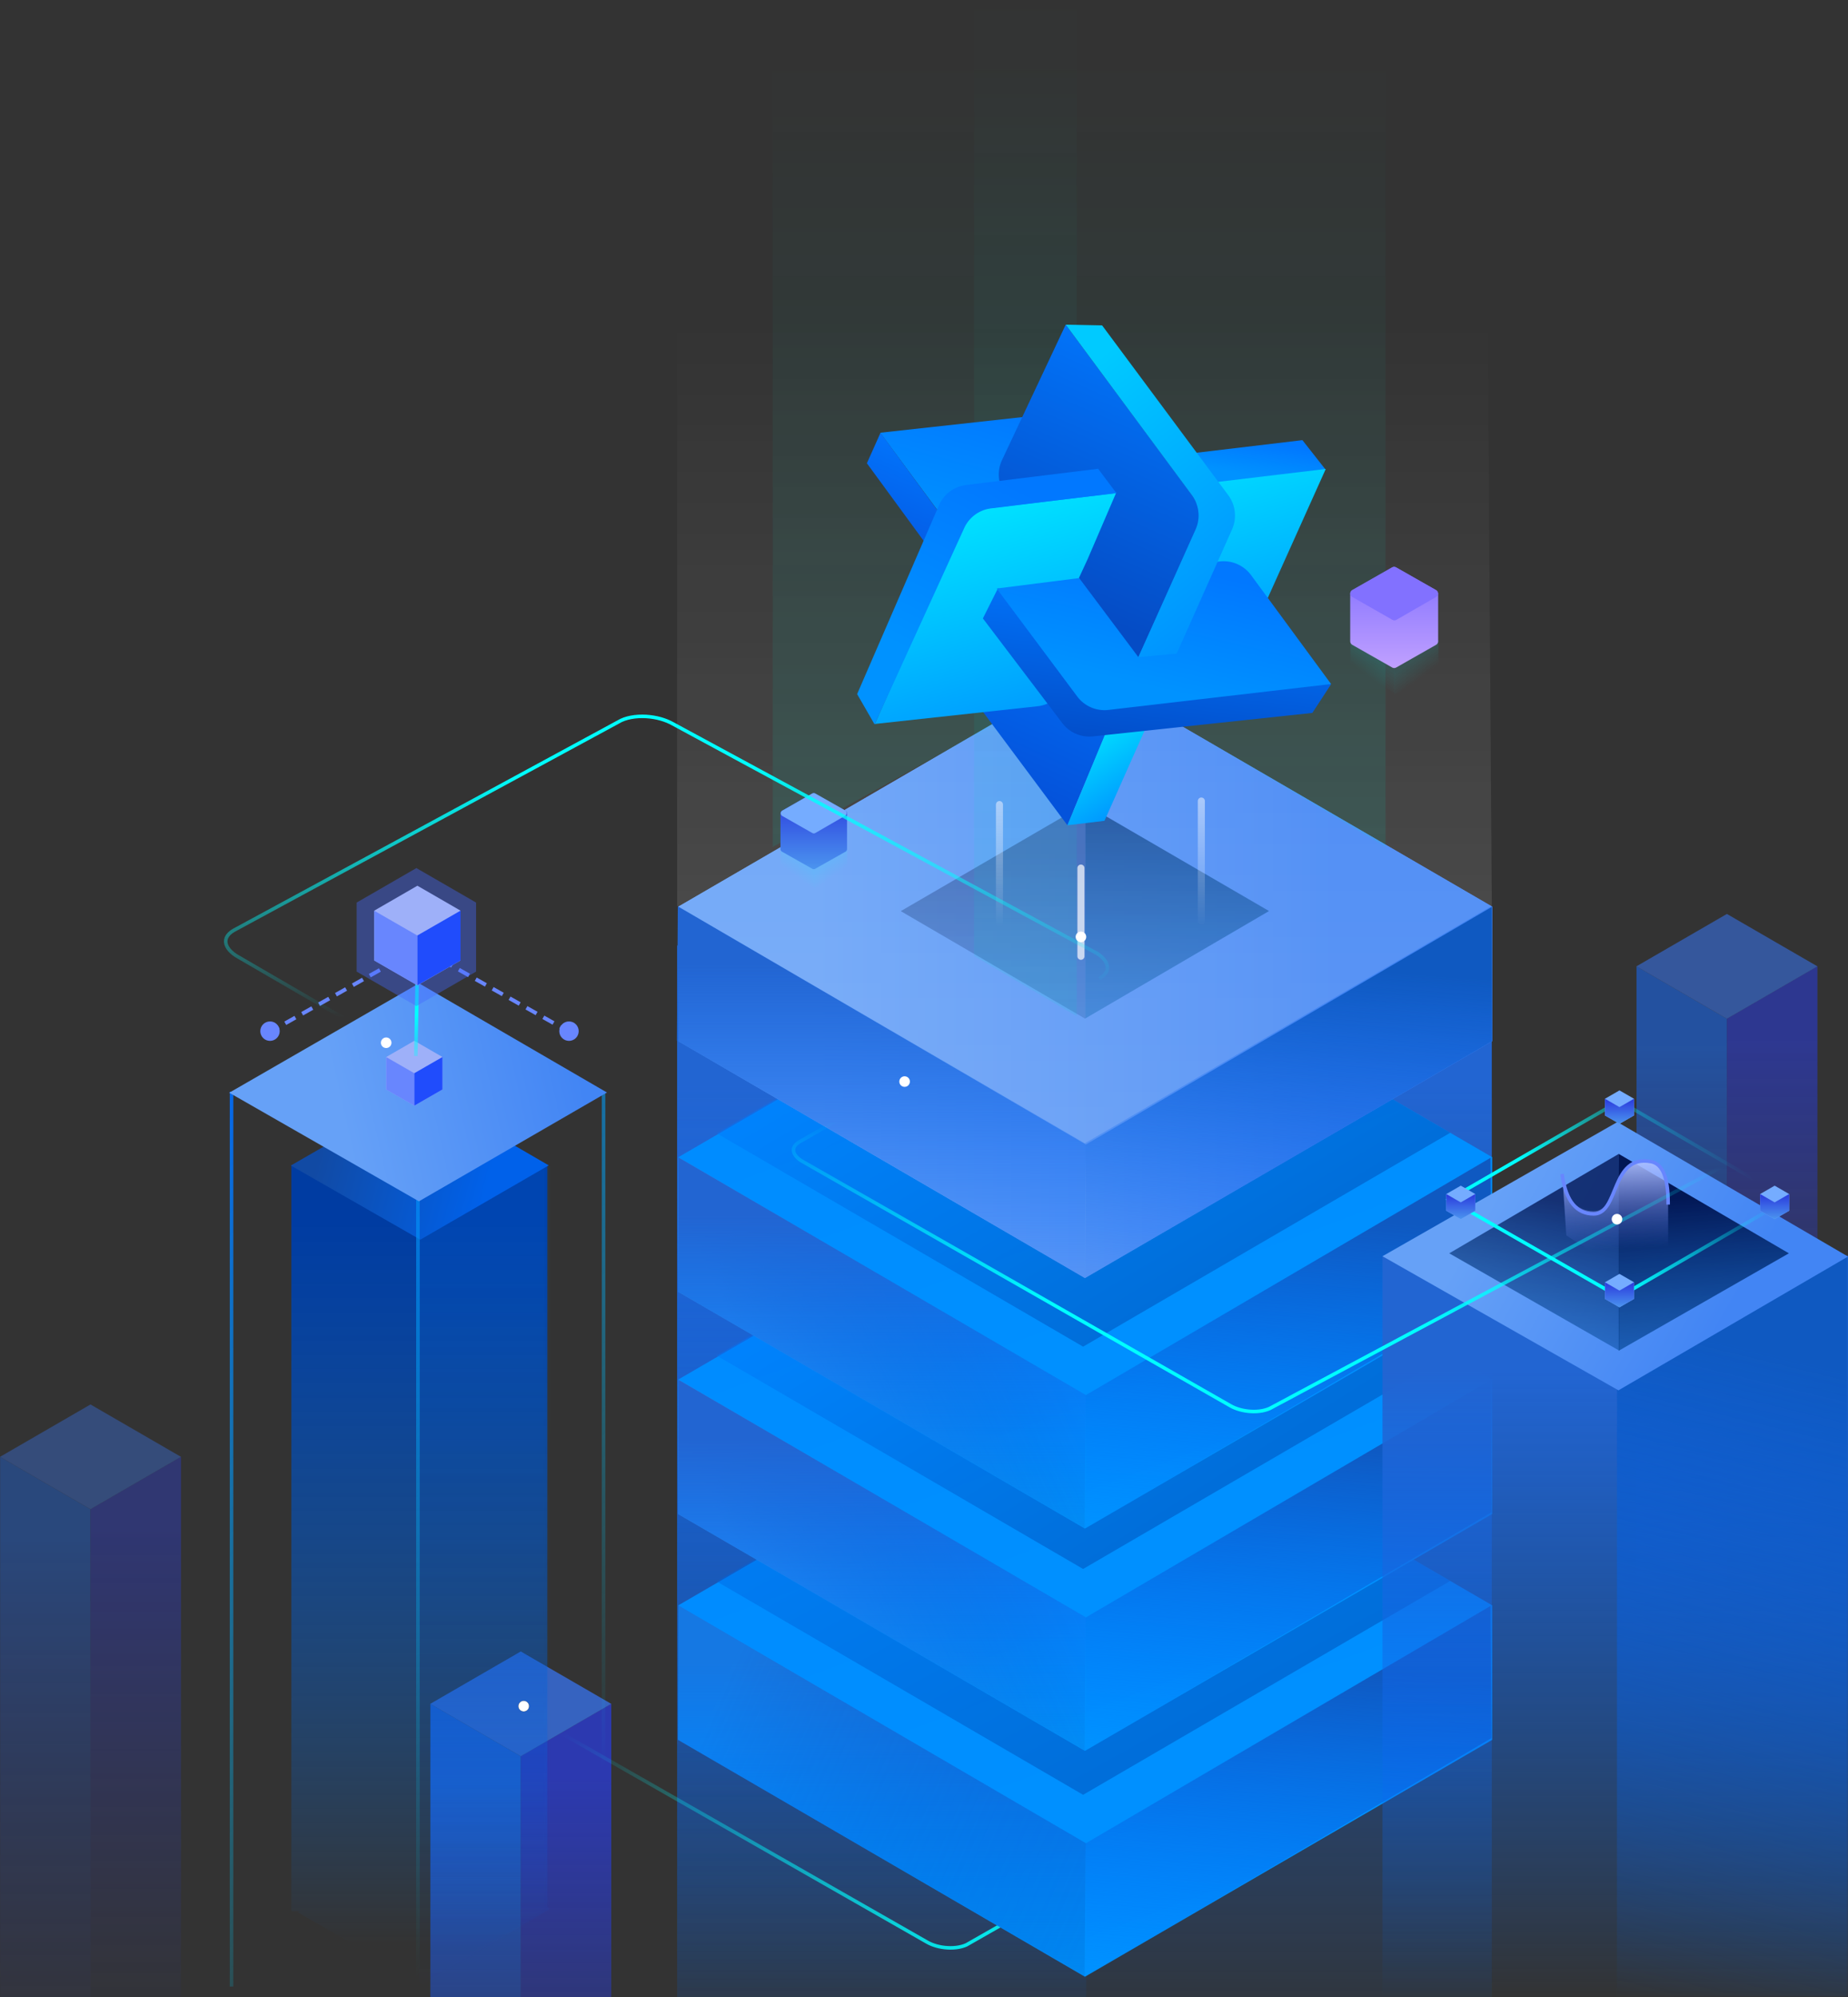 <svg xmlns="http://www.w3.org/2000/svg" xmlns:xlink="http://www.w3.org/1999/xlink" width="524" height="566" viewBox="0 0 524 566">
    <rect x="0" y="0" width="524" height="566" fill="#333333" stroke="none"/>
    <defs>
        <linearGradient id="a" x1="50%" x2="50%" y1="15.638%" y2="100%">
            <stop offset="0%" stop-color="#2265D2"/>
            <stop offset="100%" stop-color="#0069FF" stop-opacity="0"/>
        </linearGradient>
        <linearGradient id="b" x1="51.4%" x2="51.4%" y1="82.527%" y2="10.433%">
            <stop offset="0%" stop-color="#283DE1" stop-opacity="0"/>
            <stop offset="100%" stop-color="#176CFD"/>
        </linearGradient>
        <linearGradient id="c" x1="47.69%" x2="47.69%" y1="76.237%" y2="9.666%">
            <stop offset="0%" stop-color="#293CE0" stop-opacity="0"/>
            <stop offset="100%" stop-color="#293CE0"/>
        </linearGradient>
        <linearGradient id="d" x1="76.49%" x2="0%" y1="83.068%" y2="32.346%">
            <stop offset="0%" stop-color="#0FF"/>
            <stop offset="100%" stop-color="#0FF" stop-opacity="0"/>
        </linearGradient>
        <linearGradient id="e" x1="73.272%" x2="31.029%" y1="89.814%" y2="5.23%">
            <stop offset="0%" stop-color="#0092FF"/>
            <stop offset="100%" stop-color="#008BFF"/>
        </linearGradient>
        <linearGradient id="f" x1="76.251%" x2="2.184%" y1="73.23%" y2="-4.205%">
            <stop offset="0%" stop-color="#003CA2"/>
            <stop offset="100%" stop-color="#0178FF"/>
        </linearGradient>
        <linearGradient id="g" x1="50%" x2="42.921%" y1="15.638%" y2="104.028%">
            <stop offset="0%" stop-color="#0F59C1"/>
            <stop offset="100%" stop-color="#0069FF" stop-opacity="0"/>
        </linearGradient>
        <linearGradient id="h" x1="170.558%" x2="10.817%" y1="84.038%" y2="21.672%">
            <stop offset="0%" stop-color="#021755" stop-opacity="0"/>
            <stop offset="100%" stop-color="#0097FF"/>
        </linearGradient>
        <linearGradient id="i" x1="76.154%" x2="20.263%" y1="71.979%" y2="21.277%">
            <stop offset="0%" stop-color="#003CA2"/>
            <stop offset="100%" stop-color="#0178FF"/>
        </linearGradient>
        <linearGradient id="j" x1="84.533%" x2="15.843%" y1="24.123%" y2="52.09%">
            <stop offset="0%" stop-color="#021755" stop-opacity="0"/>
            <stop offset="100%" stop-color="#67C1FF"/>
        </linearGradient>
        <linearGradient id="k" x1="73.272%" x2="32.548%" y1="89.814%" y2="8.272%">
            <stop offset="0%" stop-color="#0092FF"/>
            <stop offset="100%" stop-color="#008BFF"/>
        </linearGradient>
        <linearGradient id="l" x1="73.279%" x2="18.488%" y1="76.912%" y2="24.538%">
            <stop offset="0%" stop-color="#003CA2"/>
            <stop offset="100%" stop-color="#0178FF"/>
        </linearGradient>
        <linearGradient id="m" x1="81.281%" x2="16.611%" y1="50%" y2="50%">
            <stop offset="0%" stop-color="#4285F4"/>
            <stop offset="100%" stop-color="#66A1F7"/>
        </linearGradient>
        <linearGradient id="n" x1="50%" x2="50%" y1="-82.564%" y2="256.864%">
            <stop offset="0%" stop-color="#021755"/>
            <stop offset="100%" stop-color="#0097FF" stop-opacity="0"/>
        </linearGradient>
        <linearGradient id="o" x1="33.092%" x2="33.092%" y1="22.586%" y2="289.819%">
            <stop offset="0%" stop-color="#021755"/>
            <stop offset="100%" stop-color="#0097FF" stop-opacity="0"/>
        </linearGradient>
        <linearGradient id="p" x1="50%" x2="50%" y1="0%" y2="100%">
            <stop offset="0%" stop-color="#FFF" stop-opacity="0"/>
            <stop offset="100%" stop-color="#FFF" stop-opacity=".208"/>
        </linearGradient>
        <linearGradient id="q" x1="50%" x2="50%" y1="100%" y2=".687%">
            <stop offset="0%" stop-color="#00E6CB" stop-opacity=".15"/>
            <stop offset="100%" stop-color="#00E6CB" stop-opacity="0"/>
        </linearGradient>
        <linearGradient id="r" x1="0%" x2="0%" y1="-2.055%" y2="102.143%">
            <stop offset="0%" stop-color="#FFF" stop-opacity=".7"/>
            <stop offset="100%" stop-color="#FFF" stop-opacity="0"/>
        </linearGradient>
        <linearGradient id="s" x1="57.975%" x2="38.988%" y1="36.722%" y2="68.324%">
            <stop offset="0%" stop-color="#0FF" stop-opacity=".1"/>
            <stop offset="100%" stop-color="#0FF" stop-opacity="0"/>
        </linearGradient>
        <linearGradient id="t" x1="50%" x2="50%" y1="0%" y2="100%">
            <stop offset="0%" stop-color="#2A39DD"/>
            <stop offset="100%" stop-color="#4B94EF"/>
        </linearGradient>
        <linearGradient id="u" x1="50%" x2="50%" y1="0%" y2="100%">
            <stop offset="0%" stop-color="#8271FF"/>
            <stop offset="100%" stop-color="#C0A0FF"/>
        </linearGradient>
        <path id="v" d="M0 0h132v210l-132-.422z"/>
        <linearGradient id="x" x1="15.901%" x2="96.014%" y1="50%" y2="240.536%">
            <stop offset="0%" stop-color="#021755"/>
            <stop offset="100%" stop-color="#0097FF" stop-opacity="0"/>
        </linearGradient>
        <linearGradient id="z" x1="15.901%" x2="130.828%" y1="50%" y2="261.365%">
            <stop offset="0%" stop-color="#021755"/>
            <stop offset="100%" stop-color="#0097FF" stop-opacity="0"/>
        </linearGradient>
        <path id="y" d="M60.94 10.799l27.888 48.303-55.581.215z"/>
        <linearGradient id="B" x1="47.852%" x2="96.857%" y1="82.821%" y2="7.414%">
            <stop offset="0%" stop-color="#0FF"/>
            <stop offset="100%" stop-color="#0FF" stop-opacity="0"/>
        </linearGradient>
        <path id="A" d="M35.285 17.63l55.269.139-27.589 47.974-55.581.215z"/>
        <linearGradient id="C" x1="51.191%" x2="54.627%" y1="0%" y2="83.854%">
            <stop offset="0%" stop-color="#BECAF9"/>
            <stop offset="0%" stop-color="#B7C6FF"/>
            <stop offset="100%" stop-color="#6886FE" stop-opacity="0"/>
        </linearGradient>
        <linearGradient id="D" x1="47.852%" x2="51.274%" y1="82.821%" y2="50%">
            <stop offset="0%" stop-color="#0FF"/>
            <stop offset="100%" stop-color="#0FF" stop-opacity="0"/>
        </linearGradient>
        <linearGradient id="F" x1="73.279%" x2="73.279%" y1="6.846%" y2="94.942%">
            <stop offset="0%" stop-color="#003CA2"/>
            <stop offset="100%" stop-color="#0178FF" stop-opacity="0"/>
        </linearGradient>
        <path id="E" d="M72.57 210.304l.71.375-.71.423v.269h-.45l-34.684 20.683L1.84 211.692l.538-.321H0V0h72.57v210.304z"/>
        <linearGradient id="G" x1="37.048%" x2="37.048%" y1="102.215%" y2="8.889%">
            <stop offset="0%" stop-color="#003CA2" stop-opacity="0"/>
            <stop offset="100%" stop-color="#0178FF"/>
        </linearGradient>
        <linearGradient id="I" x1="5.276%" x2="82.831%" y1="62.386%" y2="50%">
            <stop offset="0%" stop-color="#114AA4"/>
            <stop offset="100%" stop-color="#0061EA"/>
        </linearGradient>
        <linearGradient id="J" x1="0%" x2="50%" y1="-8.15%" y2="98.799%">
            <stop offset="0%" stop-color="#0462F5"/>
            <stop offset="100%" stop-color="#00ECFF" stop-opacity="0"/>
        </linearGradient>
        <linearGradient id="L" x1="95.179%" x2="16.611%" y1="7.833%" y2="50%">
            <stop offset="0%" stop-color="#4285F4"/>
            <stop offset="100%" stop-color="#66A1F7"/>
        </linearGradient>
        <path id="K" d="M38.338 19.685l61.617.156-30.757 53.364-61.966.239z"/>
        <linearGradient id="M" x1="33.153%" x2="33.153%" y1="64.699%" y2="115.52%">
            <stop offset="0%" stop-color="#0FF"/>
            <stop offset="100%" stop-color="#0FF" stop-opacity="0"/>
        </linearGradient>
        <linearGradient id="N" x1="50%" x2="44.296%" y1="86.714%" y2="21.966%">
            <stop offset="0%" stop-color="#0FF"/>
            <stop offset="97.367%" stop-color="#0FF" stop-opacity="0"/>
        </linearGradient>
        <linearGradient id="O" x1="50%" x2="73.279%" y1="88.019%" y2="0%">
            <stop offset="0%" stop-color="#0453DB"/>
            <stop offset="100%" stop-color="#0178FF"/>
        </linearGradient>
        <linearGradient id="P" x1="65.959%" x2="31.197%" y1="9.506%" y2="77.296%">
            <stop offset="0%" stop-color="#0178FF"/>
            <stop offset="100%" stop-color="#0092FF"/>
        </linearGradient>
        <linearGradient id="Q" x1="73.272%" x2="31.029%" y1="89.814%" y2="5.23%">
            <stop offset="0%" stop-color="#0092FF"/>
            <stop offset="100%" stop-color="#00E7FF"/>
        </linearGradient>
        <linearGradient id="R" x1="39.781%" x2="73.279%" y1="117.742%" y2="0%">
            <stop offset="0%" stop-color="#0249C4"/>
            <stop offset="100%" stop-color="#0178FF"/>
        </linearGradient>
        <linearGradient id="S" x1="50%" x2="73.279%" y1="88.019%" y2="0%">
            <stop offset="0%" stop-color="#054CC5"/>
            <stop offset="100%" stop-color="#0178FF"/>
        </linearGradient>
        <linearGradient id="T" x1="39.781%" x2="73.279%" y1="117.742%" y2="0%">
            <stop offset="0%" stop-color="#0556E0"/>
            <stop offset="100%" stop-color="#0178FF"/>
        </linearGradient>
        <linearGradient id="U" x1="69.293%" x2="31.029%" y1="100%" y2="5.23%">
            <stop offset="0%" stop-color="#0092FF"/>
            <stop offset="100%" stop-color="#00CAFF"/>
        </linearGradient>
    </defs>
    <g fill="none" fill-rule="evenodd">
        <path fill="url(#a)" d="M243 342v314.193h231V331" transform="translate(-51 -74)"/>
        <path fill="url(#a)" d="M243 342v314.193h116V331" transform="translate(-51 -74)"/>
        <g fill-rule="nonzero" opacity=".719">
            <path fill="url(#b)" d="M25.694 29.704L.034 14.858v202.714l25.66 14.846z" transform="translate(122 468)"/>
            <path fill="url(#c)" d="M25.67 29.653l25.66-14.846v202.734l-25.66 14.846z" transform="translate(122 468)"/>
            <path fill="#3776F6" d="M147.66 468L122 482.846l25.66 14.846 25.66-14.846z"/>
        </g>
        <g fill-rule="nonzero" opacity=".36">
            <path fill="url(#b)" d="M25.694 29.704L.034 14.858v202.714l25.66 14.846z" transform="translate(0 398)"/>
            <path fill="url(#c)" d="M25.67 29.653l25.66-14.846v202.734l-25.66 14.846z" transform="translate(0 398)"/>
            <path fill="#3776F6" d="M25.66 398L0 412.846l25.66 14.846 25.66-14.846z"/>
        </g>
        <path stroke="url(#d)" d="M191.722 549.54l-.536.348-.445.383-.346.41-.248.45-.128.449-.019.46.085.459.182.461.26.433.331.417.393.395.473.39.516.357 121.617 69.41.619.326.655.292.686.256.71.22.733.184.795.155.805.112.807.068.803.025.84-.022.818-.07.788-.12.75-.17.702-.214.682-.277L454 551.57" transform="translate(-51 -74)"/>
        <g fill-rule="nonzero">
            <path fill="url(#e)" d="M.159 105.43V67.292L115.529.265 230.9 67.292v38.138l-115.466 67.12z" transform="translate(192.2 387.626)"/>
            <path fill="url(#f)" d="M11 60.52L115 0l104 60.396L114.914 121z" opacity=".4" transform="translate(192.2 387.626)"/>
            <path fill="url(#g)" d="M115.59 172.534v-37.75l114.851-67.31.24 37.462z" transform="translate(192.2 387.626)"/>
            <path fill="url(#a)" d="M0 105.387l.187-38.018 115.443 67.298-.26 37.746z" transform="translate(192.2 387.626)"/>
            <path fill="url(#h)" d="M0 105.387l.187-38.018 115.443 67.298-.26 37.746z" opacity=".379" transform="translate(192.2 387.626)"/>
            <path fill="url(#e)" d="M.159 105.43V67.292L115.529.265 230.9 67.292v38.138l-115.466 67.12z" transform="translate(192.2 323.626)"/>
            <path fill="url(#i)" d="M11 60.52L115 0l104 60.396L114.914 121z" opacity=".4" transform="translate(192.2 323.626)"/>
            <path fill="url(#g)" d="M115.59 172.534v-37.75l114.851-67.31.24 37.462z" transform="translate(192.2 323.626)"/>
            <path fill="url(#j)" d="M0 105.387l.187-38.018 115.443 67.298-.26 37.746z" opacity=".379" transform="translate(192.2 323.626)"/>
            <path fill="url(#a)" d="M0 105.387l.187-38.018 115.443 67.298-.26 37.746z" transform="translate(192.2 323.626)"/>
            <g>
                <path fill="url(#k)" d="M.159 105.43V67.292L115.529.265 230.9 67.292v38.138l-115.466 67.12z" transform="translate(192.2 260.626)"/>
                <path fill="url(#l)" d="M11 60.52L115 0l104 60.396L114.914 121z" opacity=".4" transform="translate(192.2 260.626)"/>
                <path fill="url(#g)" d="M115.59 172.534v-37.75l114.851-67.31.24 37.462z" transform="translate(192.2 260.626)"/>
                <path fill="url(#j)" d="M0 105.387l.187-38.018 115.443 67.298-.26 37.746z" opacity=".379" transform="translate(192.2 260.626)"/>
                <path fill="url(#a)" d="M0 105.387l.187-38.018 115.443 67.298-.26 37.746z" transform="translate(192.2 260.626)"/>
            </g>
            <path fill="url(#m)" d="M1.159 105.43V67.292L116.529.265 231.9 67.292v38.138l-115.466 67.12z" transform="translate(191.2 189.626)"/>
            <path fill="url(#m)" d="M1.159 105.43V67.292L116.529.265 231.9 67.292v38.138l-115.466 67.12z" transform="translate(191.2 189.626)"/>
            <path fill="url(#g)" d="M116.59 172.534v-37.75l115.21-67.41.096 38.06z" transform="translate(191.2 189.626)"/>
            <path fill="url(#a)" d="M.742 105.266L1 67.223l115.63 67.444-.26 37.746z" transform="translate(191.2 189.626)"/>
            <g>
                <path fill="url(#n)" d="M104.866 31.145l.129-.089L52.786.726v.032l.137.08v60.615l-.125.072.035.021z" transform="translate(254.827 227.114)"/>
                <path fill="url(#o)" d="M52.923 61.452V.837l-.137-.08L.65 31.048v.078l52.148 30.4z" opacity=".379" transform="translate(254.827 227.114)"/>
            </g>
        </g>
        <g opacity=".72" style="mix-blend-mode:lighten">
            <path fill="url(#p)" d="M0 96v163.695L115.595 327 231 259.695 229.856 96z" transform="translate(192 -3)"/>
            <path fill="url(#q)" d="M84.187 0h29.126v291l-29.126-17.079z" transform="translate(192 -3)"/>
            <path fill="url(#q)" fill-rule="nonzero" d="M200.87 243l-83.828-49.769L27.117 243V19H200.87z" transform="translate(192 -3)"/>
            <path stroke="#FFF" stroke-dasharray="0" stroke-linecap="round" stroke-width="2" d="M306.496 246v25"/>
            <path stroke="url(#r)" stroke-linecap="round" stroke-width="2" d="M148.643 264v-34M91.396 265v-34" transform="translate(192 -3)"/>
        </g>
        <path fill="url(#s)" fill-rule="nonzero" d="M9.787 26.445v5.995L.402 26.93V20.94z" transform="translate(220.957 219.167)"/>
        <path fill="url(#s)" fill-rule="nonzero" d="M19.279 26.766v6.072l-9.506-5.58V21.19z" transform="matrix(-1 0 0 1 250.01 219.167)"/>
        <path fill="url(#t)" fill-rule="nonzero" d="M18.87 5.693a.888.888 0 0 0-.03-.216c-.007-.03-.023-.057-.035-.085-.017-.044-.03-.089-.054-.13-.016-.028-.04-.05-.059-.077-.027-.036-.05-.075-.083-.107-.023-.023-.052-.04-.077-.06-.035-.028-.067-.059-.106-.081l-.006-.003c-.002 0-.002-.002-.004-.003L9.878.116a.9.9 0 0 0-.885 0L4.861 2.45H4.86L.456 4.931c-.002 0-.003.002-.004.003l-.006.003c-.038.022-.069.052-.102.079-.027.02-.057.038-.08.062-.033.033-.058.072-.086.11-.018.025-.041.047-.056.074-.026.044-.042.093-.06.14-.009.025-.023.048-.03.074a.868.868 0 0 0-.028.209C.004 5.693 0 5.7 0 5.71v10.078c0 .323.174.62.456.78l8.538 4.815c.045.025.094.04.143.058.023.008.045.022.07.028a.886.886 0 0 0 .459 0c.024-.006.046-.02.07-.028.048-.017.097-.032.143-.058l8.537-4.815a.896.896 0 0 0 .456-.78V5.711l-.002-.018z" transform="translate(221.302 224.802)"/>
        <path fill="#75ACFF" d="M221.82 229.713l8.306-4.755c.24-.138.334-.174.444-.197a.778.778 0 0 1 .328-.001c.11.023.205.058.446.195l8.29 4.692a.878.878 0 0 1 .006 1.524l-8.268 4.786c-.24.14-.335.176-.446.2a.778.778 0 0 1-.33.001c-.11-.023-.205-.058-.447-.195l-8.325-4.724a.878.878 0 0 1-.003-1.526z"/>
        <g>
            <path fill="url(#s)" fill-rule="nonzero" d="M12.932 33.457v7.984L.531 34.105v-7.98z" transform="translate(382.397 154.933)"/>
            <path fill="url(#s)" fill-rule="nonzero" d="M25.474 33.904v8.086l-12.56-7.43v-8.082z" transform="matrix(-1 0 0 1 420.786 154.933)"/>
            <path fill="url(#u)" fill-rule="nonzero" d="M24.935 7.582a1.19 1.19 0 0 0-.039-.288c-.01-.04-.032-.076-.047-.114-.022-.058-.04-.118-.072-.172-.021-.038-.052-.068-.077-.103-.036-.048-.068-.1-.11-.142-.03-.03-.07-.053-.102-.08-.046-.037-.088-.078-.14-.109l-.008-.003-.006-.004L13.054.155a1.182 1.182 0 0 0-1.17 0L6.423 3.26H6.42L.603 6.567l-.006.005-.007.003c-.05.03-.091.07-.136.106-.035.028-.075.05-.105.082-.044.044-.077.096-.113.146-.025.034-.055.063-.075.1-.034.058-.055.123-.078.186-.012.033-.031.064-.04.099-.025.09-.035.183-.038.277 0 .012-.005.022-.005.034v13.421c0 .43.23.827.603 1.039l11.281 6.412c.06.034.125.054.19.077.03.011.06.03.091.038a1.162 1.162 0 0 0 .607 0c.032-.008.06-.026.092-.037.064-.023.13-.043.19-.077l11.281-6.413c.372-.211.603-.608.603-1.038V7.605c0-.008-.003-.016-.003-.023z" transform="translate(382.853 160.678)"/>
            <path fill="#8271FF" d="M383.453 167.197l11.044-6.296c.312-.177.433-.223.576-.254.143-.03.282-.03.425 0 .143.03.265.076.577.254l11.089 6.306a1.138 1.138 0 0 1 .005 1.975l-10.994 6.336c-.313.18-.435.227-.578.258-.144.03-.284.03-.428 0-.143-.03-.266-.076-.579-.254l-11.137-6.349a1.138 1.138 0 0 1 0-1.976z"/>
        </g>
        <g fill-rule="nonzero" opacity=".542">
            <path fill="url(#b)" d="M25.694 29.704L.034 14.858v202.714l25.66 14.846z" transform="translate(464 259)"/>
            <path fill="url(#c)" d="M25.67 29.653l25.66-14.846v202.734l-25.66 14.846z" transform="translate(464 259)"/>
            <path fill="#3776F6" d="M489.66 259L464 273.846l25.66 14.846 25.66-14.846z"/>
        </g>
        <g>
            <g transform="translate(392 356)">
                <mask id="w" fill="#fff">
                    <use xlink:href="#v"/>
                </mask>
                <use fill="url(#a)" xlink:href="#v"/>
                <path fill="url(#g)" d="M66.5-8.867h71.844v218.724H66.5z" mask="url(#w)"/>
            </g>
            <path fill="url(#m)" d="M47.572 24.777l75.688.325-37.414 65.382-76.944.543z" transform="rotate(30 -293.995 938.384)"/>
            <g transform="translate(410 313)">
                <path fill="url(#x)" d="M36.859 10.881l28.042 48.215-55.582.215z" opacity=".8" transform="rotate(30 37.11 35.096)"/>
                <use fill="url(#z)" transform="scale(-1 1) rotate(30 0 -192.737)" xlink:href="#y"/>
            </g>
            <use stroke="url(#B)" transform="rotate(30 -302.107 955.864)" xlink:href="#A"/>
            <path fill="#75ACFF" d="M459.204 309l4.107 2.369v4.738l-4.107 2.369-4.108-2.37v-4.737z"/>
            <path fill="url(#t)" d="M4.15 4.74v-.01l4.11-2.361v4.738L4.155 9.465v.015L.044 7.12V2.38L4.15 4.74z" transform="translate(455.054 309)"/>
            <path fill="#75ACFF" d="M459.204 361l4.107 2.369v4.738l-4.107 2.369-4.108-2.37v-4.737z"/>
            <path fill="url(#t)" d="M4.15 4.74v-.01l4.11-2.361v4.738L4.155 9.465v.015L.044 7.12V2.38L4.15 4.74z" transform="translate(455.054 361)"/>
            <g>
                <path fill="#75ACFF" d="M503.204 336l4.107 2.369v4.738l-4.107 2.369-4.108-2.37v-4.737z"/>
                <path fill="url(#t)" d="M4.15 4.74v-.01l4.11-2.361v4.738L4.155 9.465v.015L.044 7.12V2.38L4.15 4.74z" transform="translate(499.054 336)"/>
            </g>
            <g>
                <path fill="#75ACFF" d="M414.204 336l4.107 2.369v4.738l-4.107 2.369-4.108-2.37v-4.737z"/>
                <path fill="url(#t)" d="M4.15 4.74v-.01l4.11-2.361v4.738L4.155 9.465v.015L.044 7.12V2.38L4.15 4.74z" transform="translate(410.054 336)"/>
            </g>
            <path fill="url(#C)" d="M51 34.974c1.084 6.843 4.047 10.264 8.889 10.264 7.263 0 4.781-16.107 16.277-14.058C79.39 31.755 81 35.443 81 42.246v12.82L66 61l-13.867-8.881L51 34.974z" transform="translate(392 298)"/>
            <path stroke="#6886FE" stroke-linecap="square" d="M443 333.187c1.084 7.209 4.047 10.813 8.889 10.813 7.263 0 4.781-16.969 16.277-14.81 3.223.605 4.834 4.491 4.834 11.658"/>
        </g>
        <g transform="translate(64 203)">
            <path stroke="url(#D)" d="M291.636 47l-128.914 73.54-.536.348-.445.383-.346.41-.248.45-.128.449-.019.46.085.459.182.461.26.433.331.417.393.395.473.39.516.357 121.617 69.41.619.326.655.292.686.256.71.22.733.184.795.155.805.112.807.068.803.025.84-.022.818-.07.788-.12.75-.17.702-.214.682-.277L461 108"/>
            <circle cx="394.5" cy="142.5" r="1.5" fill="#FFF" fill-rule="nonzero"/>
            <circle cx="192.5" cy="103.5" r="1.5" fill="#FFF" fill-rule="nonzero"/>
            <circle cx="242.5" cy="62.5" r="1.5" fill="#FFF" fill-rule="nonzero"/>
            <g transform="translate(18.616 127.249)">
                <mask id="H" fill="#fff">
                    <use xlink:href="#E"/>
                </mask>
                <use fill="url(#F)" opacity=".4" xlink:href="#E"/>
                <path fill="url(#G)" d="M36.131 8.82l38.644-9.944v238.678l-38.644-1.139z" mask="url(#H)" opacity=".4"/>
            </g>
            <path fill="url(#I)" d="M44.639 48.874l42.068.106-21 36.434-42.305.163z" transform="rotate(30 -56.907 97.225)"/>
            <g stroke="url(#J)" stroke-linecap="square" transform="translate(0 106)">
                <path d="M54.5 28.722v224.727M107.146.854v252.595M1.652.854v252.595"/>
            </g>
            <use fill="url(#L)" transform="rotate(30 -57.868 78.43)" xlink:href="#K"/>
            <g transform="translate(9.808 65.512)">
                <path stroke="#6886FE" stroke-dasharray="2.2,3.3" stroke-linecap="square" stroke-width="1.1" d="M2.765 23.9L45.076.08M87.452 23.82L45.142 0"/>
                <ellipse cx="87.53" cy="23.702" fill="#6886FE" rx="2.753" ry="2.756"/>
                <ellipse cx="2.753" cy="23.702" fill="#6886FE" rx="2.753" ry="2.756"/>
            </g>
            <g>
                <path fill="#9EB0F9" d="M53.487 91.938l7.97 4.602v9.203l-7.97 4.602-7.97-4.602V96.54z"/>
                <path fill="#6886FE" d="M45.519 96.564l7.977 4.586v9.204l-7.977-4.587z"/>
                <path fill="#204CFC" d="M61.464 96.54l-7.977 4.586v9.204l7.977-4.587z"/>
                <path stroke="url(#M)" d="M17.487 20.1l-.575 33.165" transform="translate(37 43)"/>
                <path fill="#456AFF" d="M54.063 43L71 52.778v19.557l-16.937 9.779-16.936-9.779V52.778z" opacity=".403"/>
                <g>
                    <path fill="#9EB0F9" d="M54.353 48l12.226 7.059v14.117l-12.226 7.06-12.226-7.06V55.06z"/>
                    <path fill="#6886FE" d="M42.13 55.096l12.238 7.035v14.117L42.13 69.213z"/>
                    <path fill="#204CFC" d="M66.59 55.059l-12.237 7.035V76.21l12.237-7.035z"/>
                </g>
            </g>
            <path stroke="url(#N)" d="M2.268 32.244l-.706.462-.587.508-.455.543-.326.596-.169.595-.025.609.111.61.241.611.341.573.438.554.517.522.623.518.68.473L123.14 104.42l.815.431.863.386.903.34.937.292.964.244 1.048.205 1.059.148 1.064.091 1.058.033 1.106-.029 1.077-.094 1.038-.16.987-.222.925-.286.9-.367L247.73 45.936l.706-.462.588-.507.455-.544.327-.596.168-.595.025-.609-.11-.609-.242-.612-.341-.574-.438-.553-.518-.522-.622-.518-.679-.473L180.297 0" transform="rotate(180 125 53.295)"/>
            <circle cx="45.5" cy="92.5" r="1.5" fill="#FFF" fill-rule="nonzero"/>
            <g fill-rule="nonzero">
                <circle cx="1.5" cy="1.5" r="1.5" fill="#000" transform="translate(83 279)"/>
                <circle cx="1.5" cy="1.5" r="1.5" fill="#FFF" transform="translate(83 279)"/>
            </g>
        </g>
        <g>
            <path fill="url(#O)" d="M37.532 69.754l36.525 40.079-13.395 32.035-28.658-38.47z" transform="translate(242 92)"/>
            <path fill="url(#P)" d="M103.332 44.73l-6.35-8.395 30.319-3.604 6.558 8.34z" transform="translate(242 92)"/>
            <path fill="url(#Q)" d="M84.655 110.289L71.17 140.614l-10.505 1.255 13.106-31.58z" transform="translate(242 92)"/>
            <path fill="url(#P)" d="M7.578 30.632L38.33 72.218l61.906-5.69-32.81-42.476z" transform="translate(242 92)"/>
            <path fill="url(#Q)" d="M133.92 40.898l-33.9 4.057L77.965 91.18 70.7 106.116l19.74-2.237 15.962-1.809zM6.066 113.16l24.531-55.418a9.653 9.653 0 0 1 7.69-5.679l46.901-5.56-25.242 56.007a9.653 9.653 0 0 1-7.756 5.63l-46.124 5.02z" transform="translate(242 92)"/>
            <path fill="url(#R)" d="M40.975 74.707l-4.28 8.542 22.516 29.668a9.653 9.653 0 0 0 8.716 3.763l62.19-6.65 5.286-8.088-94.428-27.235z" transform="translate(242 92)"/>
            <path fill="url(#P)" d="M40.614 74.778l22.83 30.589a9.653 9.653 0 0 0 8.85 3.814l63.134-7.337-22.693-30.862a9.653 9.653 0 0 0-8.909-3.868L64.25 71.789l-23.636 2.989z" transform="translate(242 92)"/>
            <path fill="url(#S)" d="M63.937 71.773l2.46-5.319 8.147-18.955-31.485.666a9.653 9.653 0 0 1-.934-9.8L60.187 0l35.91 48.434a9.653 9.653 0 0 1 1.037 9.734L80.79 94.226l-16.7-22.283-.152-.17z" transform="translate(242 92)"/>
            <path fill="url(#T)" d="M25.131 54.43l-3.861 8.7L3.804 39.283l3.854-8.609z" transform="translate(242 92)"/>
            <path fill="url(#P)" d="M74.535 47.72l-5.16-6.877-37.447 4.6a9.653 9.653 0 0 0-7.679 5.74L1.038 104.7l4.961 8.59 25.408-55.651a9.653 9.653 0 0 1 7.608-5.572l35.52-4.347z" transform="translate(242 92)"/>
            <path fill="url(#U)" d="M80.786 94.232l10.86-1.003 15.699-35.199a9.653 9.653 0 0 0-1.068-9.69L70.502.208 60.19.006l35.777 48.328a9.653 9.653 0 0 1 1.05 9.692L80.786 94.232z" transform="translate(242 92)"/>
        </g>
    </g>
</svg>
